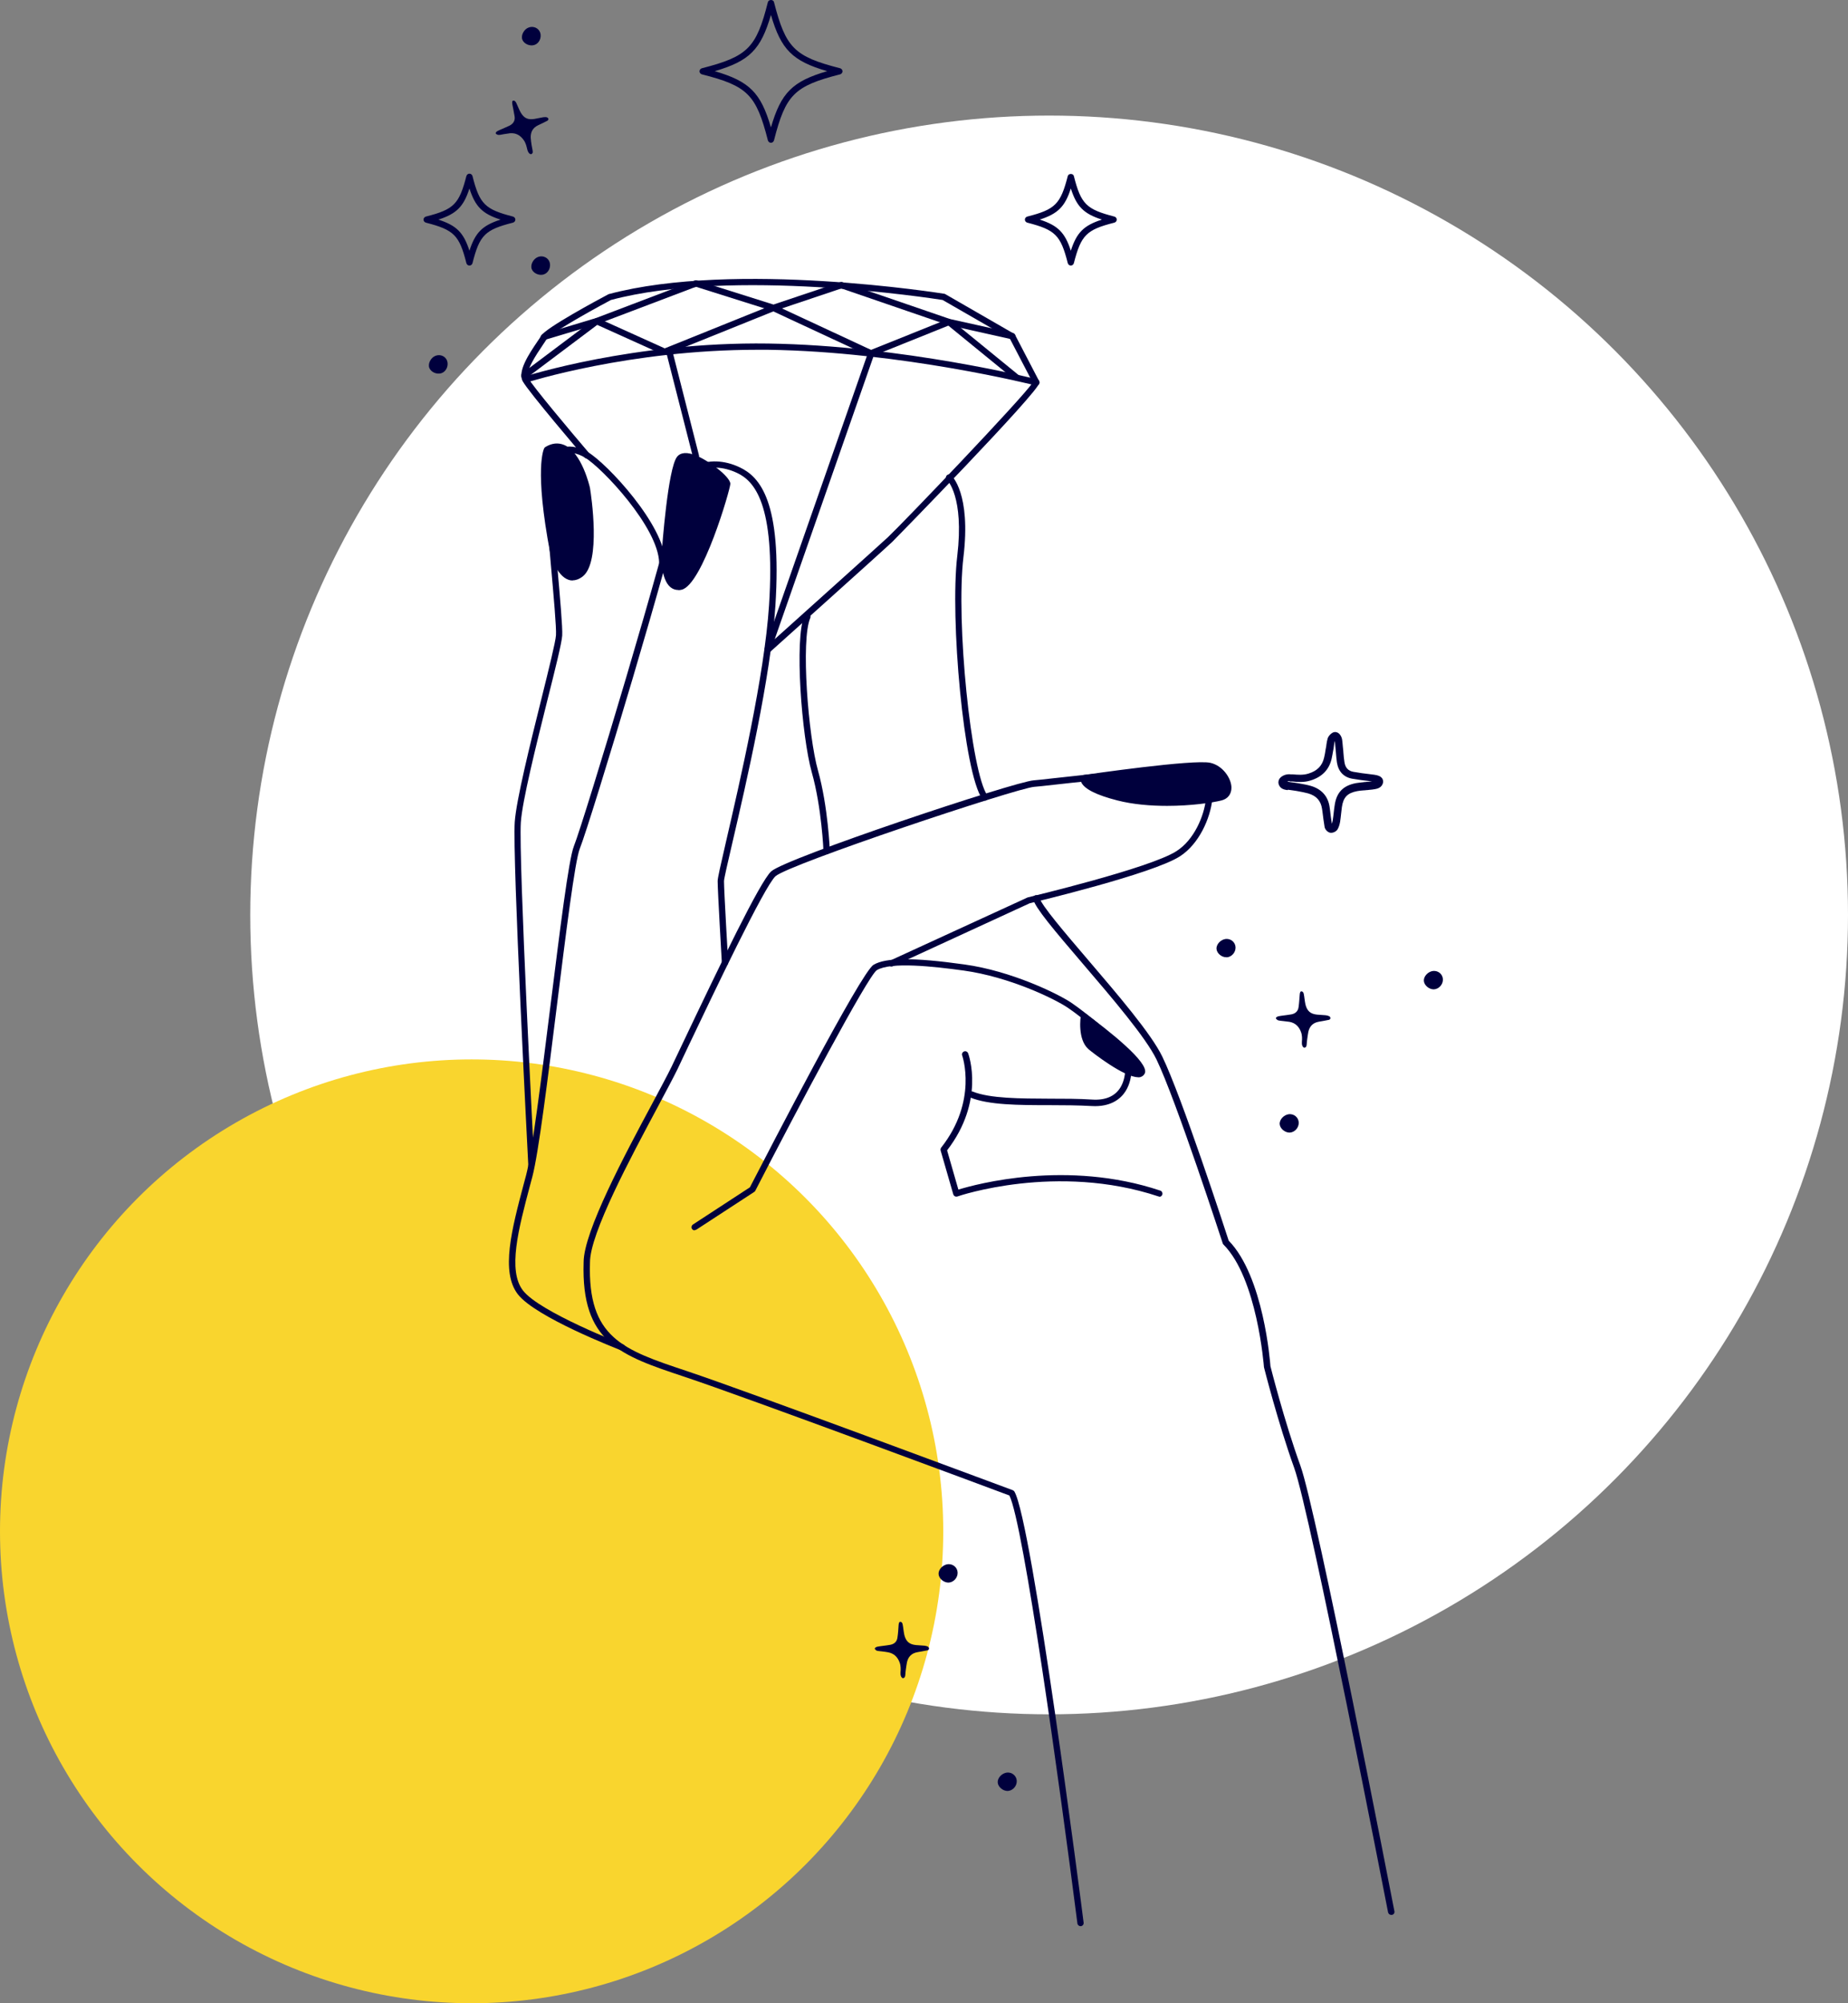 <svg width="120" height="130" viewBox="0 0 120 130" fill="none" xmlns="http://www.w3.org/2000/svg">
<rect x="0" y="0" width="120" height="130" fill="#808080" stroke="none"/>
<circle cx="68.125" cy="59.375" r="51.875" fill="white"/>
<circle cx="30.625" cy="99.375" r="30.625" fill="#F9D52E"/>
<path d="M32.395 8.755C32.502 8.755 32.609 8.722 32.716 8.706C32.848 8.689 32.98 8.665 33.112 8.648C33.499 8.615 33.779 8.772 34.002 9.085C34.142 9.274 34.191 9.497 34.233 9.678C34.249 9.744 34.257 9.769 34.266 9.793C34.323 9.942 34.439 10.041 34.521 9.991C34.62 9.925 34.595 9.835 34.579 9.736C34.562 9.629 34.538 9.521 34.521 9.423C34.496 9.266 34.472 9.101 34.463 8.945C34.447 8.574 34.595 8.294 34.941 8.129C35.147 8.03 35.353 7.939 35.551 7.832C35.584 7.816 35.617 7.742 35.609 7.709C35.6 7.667 35.543 7.618 35.502 7.61C35.428 7.593 35.345 7.602 35.263 7.61C35.081 7.643 34.892 7.684 34.711 7.717C34.282 7.791 34.018 7.667 33.804 7.288C33.746 7.181 33.697 7.074 33.648 6.959C33.606 6.86 33.565 6.761 33.516 6.662C33.474 6.596 33.433 6.522 33.334 6.53C33.26 6.53 33.244 6.621 33.269 6.769C33.318 7.033 33.376 7.297 33.417 7.56C33.458 7.832 33.326 8.03 33.087 8.154C32.931 8.228 32.766 8.294 32.609 8.368C32.51 8.409 32.411 8.45 32.313 8.5C32.214 8.549 32.156 8.64 32.206 8.681C32.247 8.722 32.321 8.755 32.379 8.755H32.395Z" fill="#00003D"/>
<path d="M35.303 17.811C35.616 17.712 35.789 17.341 35.691 17.02C35.592 16.715 35.254 16.559 34.941 16.674C34.627 16.789 34.422 17.185 34.529 17.465C34.636 17.737 35.007 17.902 35.303 17.811Z" fill="#00003D"/>
<path d="M34.694 2.921C35.007 2.822 35.18 2.452 35.081 2.13C34.982 1.825 34.644 1.669 34.331 1.784C34.018 1.899 33.812 2.295 33.919 2.575C34.026 2.847 34.397 3.012 34.694 2.921Z" fill="#00003D"/>
<path d="M28.653 24.222C28.966 24.123 29.139 23.752 29.04 23.431C28.941 23.126 28.603 22.97 28.29 23.085C27.977 23.2 27.771 23.596 27.878 23.876C27.985 24.148 28.356 24.313 28.653 24.222Z" fill="#00003D"/>
<path d="M83.022 66.223C83.121 66.247 83.236 66.247 83.343 66.264C83.475 66.28 83.607 66.297 83.739 66.313C84.118 66.387 84.348 66.618 84.48 66.972C84.563 67.195 84.554 67.417 84.538 67.607C84.538 67.673 84.538 67.698 84.538 67.731C84.546 67.887 84.645 68.019 84.728 67.986C84.835 67.953 84.843 67.854 84.851 67.755C84.859 67.648 84.868 67.541 84.884 67.434C84.909 67.277 84.925 67.112 84.958 66.956C85.041 66.593 85.263 66.371 85.634 66.305C85.856 66.264 86.079 66.231 86.301 66.181C86.343 66.173 86.392 66.115 86.392 66.074C86.392 66.033 86.359 65.967 86.318 65.951C86.252 65.918 86.169 65.893 86.087 65.885C85.898 65.868 85.716 65.86 85.527 65.844C85.098 65.802 84.876 65.613 84.769 65.184C84.744 65.069 84.728 64.945 84.711 64.83C84.695 64.723 84.686 64.616 84.662 64.509C84.645 64.434 84.62 64.352 84.522 64.336C84.447 64.319 84.406 64.401 84.398 64.55C84.373 64.814 84.365 65.085 84.324 65.349C84.291 65.621 84.118 65.778 83.854 65.827C83.681 65.86 83.508 65.876 83.335 65.901C83.228 65.918 83.121 65.926 83.013 65.951C82.906 65.975 82.824 66.049 82.857 66.099C82.89 66.148 82.948 66.206 83.005 66.214L83.022 66.223Z" fill="#00003D"/>
<path d="M83.624 51.25L83.773 51.267C83.905 51.283 84.028 51.3 84.16 51.324L84.3 51.349C84.523 51.39 84.737 51.431 84.951 51.489C85.487 51.646 85.775 51.975 85.849 52.503L85.874 52.676C85.915 53.005 85.957 53.343 86.014 53.673C86.047 53.846 86.228 54.027 86.401 54.044C86.418 54.044 86.426 54.044 86.443 54.044C86.599 54.044 86.789 53.945 86.863 53.804C86.937 53.673 86.987 53.516 87.019 53.335C87.044 53.162 87.069 52.98 87.085 52.807C87.102 52.659 87.118 52.519 87.135 52.379C87.225 51.745 87.489 51.464 88.124 51.341C88.255 51.316 88.396 51.3 88.544 51.291C88.602 51.291 88.668 51.283 88.725 51.275C88.783 51.275 88.841 51.267 88.906 51.258C89.03 51.25 89.162 51.234 89.294 51.209C89.426 51.184 89.722 51.127 89.805 50.805C89.829 50.698 89.805 50.591 89.747 50.508C89.656 50.385 89.5 50.311 89.244 50.278L88.989 50.245C88.626 50.204 88.247 50.154 87.885 50.088C87.547 50.031 87.349 49.816 87.3 49.446C87.267 49.248 87.25 49.05 87.234 48.844C87.234 48.753 87.217 48.654 87.209 48.564L87.192 48.399C87.184 48.267 87.168 48.135 87.151 48.003C87.118 47.797 87.003 47.616 86.855 47.542C86.756 47.492 86.64 47.492 86.541 47.542C86.418 47.608 86.27 47.748 86.212 47.921C86.171 48.061 86.146 48.201 86.129 48.333C86.129 48.391 86.113 48.448 86.105 48.498L86.072 48.679C86.047 48.844 86.022 49.009 85.981 49.165C85.858 49.701 85.528 50.031 84.959 50.204C84.613 50.311 84.251 50.278 83.954 50.253H83.839C83.789 50.253 83.748 50.245 83.715 50.245C83.451 50.245 83.221 50.36 83.097 50.517C83.023 50.624 82.998 50.739 83.023 50.863C83.114 51.209 83.427 51.25 83.608 51.275L83.624 51.25ZM83.74 50.714C83.74 50.714 83.789 50.714 83.822 50.714H83.921C84.234 50.747 84.671 50.789 85.108 50.648C85.849 50.418 86.302 49.948 86.467 49.248C86.509 49.075 86.533 48.902 86.566 48.729L86.599 48.556C86.607 48.498 86.616 48.432 86.624 48.366C86.64 48.267 86.649 48.168 86.673 48.078C86.69 48.185 86.698 48.292 86.706 48.399L86.723 48.572C86.731 48.663 86.739 48.753 86.748 48.844C86.764 49.05 86.781 49.264 86.813 49.478C86.904 50.063 87.25 50.434 87.802 50.533C88.181 50.599 88.56 50.648 88.931 50.69L89.096 50.706C89.022 50.714 88.948 50.723 88.865 50.731C88.799 50.731 88.742 50.739 88.676 50.747C88.618 50.747 88.56 50.756 88.503 50.764C88.354 50.78 88.198 50.797 88.041 50.822C87.209 50.986 86.781 51.431 86.665 52.272C86.64 52.42 86.624 52.569 86.607 52.717C86.591 52.89 86.566 53.055 86.541 53.228C86.525 53.318 86.509 53.392 86.484 53.458C86.434 53.17 86.401 52.873 86.368 52.585L86.344 52.412C86.253 51.687 85.825 51.201 85.1 50.995C84.869 50.929 84.63 50.888 84.399 50.846L84.259 50.822C84.119 50.797 83.979 50.78 83.847 50.764L83.682 50.739C83.682 50.739 83.616 50.731 83.583 50.723C83.624 50.706 83.682 50.69 83.748 50.69L83.74 50.714Z" fill="#00003D"/>
<path d="M83.707 72.304C83.369 72.337 83.072 72.658 83.097 72.955C83.122 73.243 83.443 73.507 83.748 73.499C84.078 73.482 84.35 73.177 84.333 72.839C84.317 72.518 84.037 72.279 83.707 72.304Z" fill="#00003D"/>
<path d="M93.068 63.009C92.73 63.042 92.434 63.363 92.459 63.66C92.483 63.948 92.805 64.212 93.109 64.204C93.439 64.187 93.711 63.882 93.695 63.544C93.678 63.223 93.398 62.984 93.068 63.009Z" fill="#00003D"/>
<path d="M79.645 62.127C79.974 62.111 80.246 61.806 80.23 61.468C80.213 61.146 79.933 60.907 79.603 60.932C79.266 60.965 78.969 61.286 78.994 61.583C79.018 61.872 79.34 62.135 79.645 62.119V62.127Z" fill="#00003D"/>
<path d="M60.271 106.863C60.205 106.83 60.123 106.806 60.04 106.797C59.851 106.781 59.669 106.773 59.48 106.756C59.051 106.715 58.829 106.525 58.722 106.097C58.697 105.982 58.681 105.858 58.664 105.743C58.648 105.635 58.639 105.528 58.615 105.421C58.598 105.347 58.574 105.265 58.475 105.248C58.4 105.232 58.359 105.314 58.351 105.462C58.334 105.726 58.318 105.998 58.277 106.262C58.244 106.534 58.071 106.69 57.807 106.74C57.634 106.773 57.461 106.789 57.288 106.814C57.181 106.83 57.074 106.839 56.967 106.863C56.859 106.888 56.777 106.962 56.81 107.012C56.843 107.061 56.901 107.119 56.958 107.127C57.057 107.152 57.173 107.152 57.28 107.168C57.412 107.185 57.544 107.201 57.675 107.226C58.054 107.3 58.285 107.531 58.417 107.885C58.499 108.108 58.491 108.33 58.475 108.52C58.475 108.585 58.475 108.61 58.475 108.643C58.483 108.8 58.582 108.932 58.664 108.899C58.771 108.866 58.779 108.767 58.788 108.668C58.796 108.561 58.804 108.454 58.821 108.346C58.845 108.19 58.862 108.025 58.895 107.869C58.977 107.506 59.2 107.284 59.571 107.218C59.793 107.176 60.016 107.143 60.238 107.094C60.279 107.086 60.329 107.028 60.329 106.987C60.329 106.946 60.296 106.88 60.255 106.863H60.271Z" fill="#00003D"/>
<path d="M61.556 101.507C61.219 101.54 60.922 101.861 60.947 102.158C60.971 102.447 61.293 102.71 61.598 102.702C61.927 102.685 62.199 102.381 62.183 102.043C62.166 101.721 61.886 101.482 61.556 101.507Z" fill="#00003D"/>
<path d="M65.396 115.029C65.058 115.062 64.762 115.384 64.787 115.68C64.811 115.969 65.133 116.232 65.438 116.224C65.767 116.208 66.039 115.903 66.023 115.565C66.006 115.244 65.726 115.005 65.396 115.029Z" fill="#00003D"/>
<path d="M90.341 124.267C90.242 124.267 90.159 124.201 90.135 124.102C90.085 123.846 85.083 98.129 84.037 95.253C82.99 92.344 82.084 88.759 82.076 88.727C82.067 88.636 81.639 82.966 79.447 80.766C79.422 80.742 79.406 80.717 79.397 80.684C79.365 80.593 76.373 71.389 75.096 68.752C74.404 67.327 72.237 64.789 70.325 62.556C68.413 60.322 67.235 58.93 67.087 58.353C67.054 58.246 67.12 58.13 67.235 58.098C67.342 58.073 67.457 58.13 67.49 58.246C67.63 58.757 69.097 60.471 70.646 62.284C72.575 64.541 74.766 67.096 75.475 68.571C76.736 71.167 79.529 79.72 79.785 80.511C82.059 82.843 82.479 88.422 82.496 88.66C82.496 88.66 83.394 92.229 84.441 95.113C85.495 98.021 90.341 122.965 90.546 124.028C90.571 124.143 90.497 124.25 90.382 124.267C90.365 124.267 90.357 124.267 90.341 124.267Z" fill="#00003D"/>
<path d="M70.167 125C70.068 125 69.977 124.926 69.961 124.819C68.824 115.936 66.459 98.862 65.544 97.049C64.333 96.596 48.429 90.671 44.466 89.353C40.263 87.952 37.733 87.112 37.898 81.912C37.898 79.934 40.576 74.924 42.356 71.612C42.883 70.623 43.345 69.766 43.609 69.222C43.782 68.859 44.037 68.324 44.342 67.681C46.74 62.638 49.352 57.208 50.077 56.548C51.025 55.683 65.89 50.723 67.126 50.64C67.332 50.624 67.81 50.574 68.453 50.5C73.957 49.882 77.74 49.602 78.349 50.212C78.671 50.533 78.803 51.127 78.72 51.885C78.588 53.096 77.871 54.769 76.611 55.576C74.814 56.722 67.192 58.534 66.863 58.617L57.98 62.704C57.873 62.753 57.757 62.704 57.708 62.605C57.658 62.498 57.708 62.383 57.807 62.333L66.731 58.238C66.846 58.205 74.65 56.351 76.388 55.238C77.534 54.513 78.185 52.972 78.308 51.852C78.374 51.234 78.284 50.739 78.061 50.517C77.468 49.923 70.719 50.673 68.502 50.92C67.851 50.995 67.374 51.044 67.159 51.061C66.022 51.143 51.231 56.079 50.357 56.862C49.632 57.521 46.312 64.509 44.713 67.862C44.408 68.505 44.153 69.041 43.98 69.412C43.708 69.964 43.246 70.829 42.719 71.818C40.964 75.097 38.302 80.05 38.31 81.928C38.154 86.823 40.444 87.589 44.597 88.974C48.701 90.342 65.585 96.645 65.758 96.703C65.8 96.72 65.841 96.753 65.865 96.785C67.011 98.672 70.233 123.706 70.365 124.769C70.381 124.885 70.299 124.984 70.183 125C70.175 125 70.167 125 70.159 125H70.167Z" fill="#00003D"/>
<path d="M45.11 79.844C45.044 79.844 44.978 79.811 44.937 79.753C44.871 79.654 44.904 79.53 44.995 79.465L48.695 77.05C49.955 74.611 55.905 63.108 56.721 62.613C57.512 62.135 59.333 62.127 62.629 62.589C65.661 63.009 68.652 64.467 69.55 65.061C70.498 65.695 72.913 67.673 73.275 68.299C73.506 68.703 73.646 69.922 73.094 70.804C72.789 71.29 72.146 71.851 70.885 71.776C70.028 71.727 69.073 71.719 68.15 71.719C66.123 71.719 64.203 71.71 63.008 71.224C62.901 71.183 62.851 71.059 62.892 70.952C62.934 70.845 63.057 70.796 63.164 70.837C64.285 71.29 66.254 71.29 68.15 71.299C69.073 71.299 70.037 71.299 70.91 71.356C71.767 71.414 72.393 71.15 72.748 70.582C73.217 69.823 73.077 68.777 72.921 68.497C72.624 67.969 70.325 66.058 69.328 65.39C68.455 64.805 65.546 63.396 62.579 62.984C60.593 62.712 57.849 62.407 56.935 62.959C56.35 63.347 51.785 71.949 49.041 77.281C49.024 77.314 48.999 77.338 48.967 77.355L45.225 79.794C45.225 79.794 45.151 79.827 45.11 79.827V79.844Z" fill="#00003D"/>
<path d="M75.293 77.652C75.293 77.652 75.252 77.652 75.227 77.643C68.618 75.443 62.232 77.619 62.175 77.643C62.125 77.66 62.059 77.66 62.01 77.635C61.96 77.611 61.919 77.561 61.903 77.512L61.079 74.66C61.062 74.594 61.079 74.529 61.112 74.479C63.51 71.439 62.488 68.522 62.48 68.497C62.438 68.39 62.496 68.274 62.603 68.233C62.71 68.192 62.826 68.25 62.867 68.357C62.916 68.48 63.963 71.463 61.499 74.652L62.232 77.198C63.394 76.844 69.278 75.237 75.343 77.264C75.45 77.297 75.507 77.421 75.474 77.528C75.441 77.611 75.367 77.668 75.277 77.668L75.293 77.652Z" fill="#00003D"/>
<path d="M40.388 87.639C40.388 87.639 40.338 87.639 40.313 87.622C40.091 87.532 34.792 85.488 33.631 83.997C32.493 82.538 33.235 79.753 34.018 76.803L34.166 76.251C34.562 74.735 35.163 69.906 35.748 65.234C36.358 60.364 36.927 55.757 37.264 54.917C37.957 53.178 43.461 34.868 43.84 32.429C44.005 31.358 44.467 30.616 45.192 30.229C45.966 29.817 47.029 29.85 48.035 30.328C49.336 30.946 50.787 32.52 50.35 39.318C50.053 43.925 48.438 50.904 47.565 54.653C47.268 55.922 47.013 57.026 47.013 57.183C47.013 57.834 47.285 62.416 47.285 62.465C47.285 62.58 47.202 62.679 47.087 62.679C46.971 62.679 46.873 62.597 46.873 62.481C46.864 62.292 46.601 57.842 46.601 57.175C46.601 56.977 46.774 56.227 47.161 54.546C48.026 50.805 49.641 43.85 49.938 39.277C50.358 32.66 48.957 31.202 47.861 30.691C46.971 30.27 46.049 30.238 45.389 30.584C44.78 30.905 44.392 31.548 44.252 32.487C43.849 35.066 38.377 53.244 37.652 55.065C37.33 55.865 36.737 60.652 36.16 65.283C35.575 69.972 34.974 74.817 34.57 76.358L34.422 76.91C33.663 79.761 32.955 82.448 33.96 83.749C35.048 85.15 40.412 87.227 40.462 87.243C40.569 87.284 40.618 87.4 40.577 87.507C40.544 87.589 40.47 87.639 40.388 87.639Z" fill="#00003D"/>
<path d="M34.513 75.855C34.406 75.855 34.315 75.773 34.307 75.657C34.265 74.842 33.268 55.691 33.425 53.343C33.524 51.926 34.422 48.3 35.147 45.391C35.642 43.397 36.07 41.675 36.103 41.222C36.136 40.744 35.955 38.725 35.765 36.582C35.444 32.94 35.238 30.518 35.378 30.073C35.518 29.628 35.872 29.265 36.325 29.092C36.894 28.878 37.553 28.968 38.188 29.348C39.383 30.056 43.165 34.053 43.214 36.525C43.214 36.64 43.124 36.731 43.008 36.731C42.918 36.731 42.802 36.64 42.802 36.525C42.753 34.226 39.094 30.353 37.982 29.694C37.454 29.38 36.919 29.298 36.474 29.471C36.136 29.603 35.872 29.875 35.765 30.196C35.642 30.6 35.946 34.036 36.169 36.541C36.367 38.791 36.54 40.736 36.507 41.246C36.474 41.733 36.062 43.389 35.534 45.482C34.809 48.382 33.911 51.992 33.82 53.368C33.664 55.691 34.686 75.435 34.702 75.633C34.702 75.748 34.62 75.839 34.504 75.847H34.496L34.513 75.855Z" fill="#00003D"/>
<path d="M53.679 55.436C53.572 55.436 53.481 55.345 53.473 55.238C53.473 55.214 53.358 52.404 52.715 50.129C52.056 47.789 51.57 41.444 52.237 39.936C52.287 39.829 52.402 39.788 52.509 39.829C52.616 39.879 52.657 39.994 52.616 40.101C51.99 41.518 52.484 47.781 53.119 50.014C53.77 52.338 53.885 55.189 53.885 55.222C53.885 55.337 53.803 55.428 53.688 55.436H53.679Z" fill="#00003D"/>
<path d="M63.955 51.942C63.889 51.942 63.831 51.909 63.79 51.86C62.571 50.17 61.681 40.076 62.159 36.088C62.62 32.215 61.508 31.152 61.491 31.144C61.409 31.07 61.401 30.938 61.475 30.855C61.549 30.773 61.672 30.765 61.763 30.839C61.812 30.888 63.057 32.017 62.562 36.146C62.06 40.299 63.057 50.138 64.12 51.629C64.186 51.72 64.161 51.852 64.07 51.917C64.037 51.942 63.988 51.959 63.947 51.959L63.955 51.942Z" fill="#00003D"/>
<path d="M70.397 50.492C70.397 50.492 70.084 51.093 72.606 51.736C75.127 52.379 78.299 51.983 79.28 51.736C80.252 51.489 79.618 49.94 78.555 49.701C77.492 49.454 70.405 50.492 70.405 50.492H70.397Z" fill="#00003D"/>
<path d="M75.778 52.297C74.715 52.297 73.578 52.206 72.548 51.942C71.197 51.596 70.414 51.201 70.216 50.772C70.15 50.616 70.167 50.484 70.208 50.401C70.241 50.344 70.299 50.303 70.365 50.294C70.653 50.253 77.509 49.256 78.597 49.503C79.396 49.684 79.956 50.5 79.964 51.11C79.964 51.53 79.734 51.835 79.33 51.942C78.695 52.099 77.328 52.297 75.787 52.297H75.778ZM70.645 50.665C70.768 50.83 71.205 51.168 72.655 51.538C75.103 52.165 78.193 51.802 79.223 51.538C79.445 51.481 79.552 51.341 79.552 51.11C79.552 50.649 79.099 50.031 78.506 49.899C77.69 49.709 72.754 50.36 70.645 50.657V50.665Z" fill="#00003D"/>
<path d="M70.382 65.942C70.382 65.942 70.16 67.36 70.811 67.928C71.462 68.497 73.901 70.203 74.148 69.552C74.395 68.901 70.382 65.942 70.382 65.942Z" fill="#00003D"/>
<path d="M73.901 69.906C72.995 69.906 70.959 68.324 70.679 68.085C69.954 67.45 70.168 65.975 70.185 65.918C70.193 65.843 70.242 65.786 70.308 65.761C70.374 65.736 70.448 65.745 70.506 65.786C72.047 66.923 74.601 68.942 74.346 69.634C74.296 69.766 74.189 69.856 74.049 69.898C74.008 69.906 73.959 69.914 73.901 69.914V69.906ZM70.555 66.33C70.539 66.791 70.597 67.467 70.951 67.772C71.874 68.579 73.695 69.659 73.959 69.486C73.975 69.123 72.261 67.615 70.555 66.33Z" fill="#00003D"/>
<path d="M43.164 36.014C43.164 36.014 43.065 38.313 44.211 38.066C45.348 37.819 47.218 31.803 47.218 31.391C47.218 30.979 44.697 29.035 44.128 29.768C43.56 30.501 43.164 36.014 43.164 36.014Z" fill="#00003D"/>
<path d="M44.046 38.288C43.848 38.288 43.675 38.222 43.527 38.099C42.917 37.58 42.95 36.162 42.958 36.006C42.999 35.437 43.37 30.41 43.964 29.644C44.104 29.463 44.408 29.282 45.051 29.504C45.933 29.809 47.424 30.93 47.424 31.399C47.424 31.745 45.612 37.983 44.252 38.272C44.186 38.288 44.112 38.296 44.046 38.296V38.288ZM43.37 36.03C43.354 36.409 43.403 37.464 43.791 37.794C43.898 37.884 44.013 37.901 44.161 37.876C45.084 37.678 46.979 31.976 47.012 31.408C46.938 31.16 45.546 30.007 44.689 29.842C44.491 29.801 44.351 29.826 44.293 29.908C43.906 30.402 43.527 33.929 43.37 36.039V36.03Z" fill="#00003D"/>
<path d="M35.921 35.874C35.921 35.874 36.564 38.148 37.701 37.25C38.838 36.352 38.097 31.721 38.097 31.721C38.097 31.721 37.289 28.112 35.501 29.183C35.501 29.183 34.867 30.345 35.913 35.874H35.921Z" fill="#00003D"/>
<path d="M37.182 37.67C37.084 37.67 36.993 37.654 36.927 37.629C36.161 37.382 35.773 36.08 35.732 35.94C35.732 35.94 35.732 35.931 35.732 35.923C34.677 30.386 35.312 29.142 35.337 29.092C35.353 29.059 35.378 29.034 35.411 29.01C35.831 28.754 36.243 28.713 36.639 28.878C37.784 29.372 38.295 31.581 38.311 31.671C38.394 32.174 39.036 36.467 37.842 37.406C37.594 37.596 37.372 37.662 37.191 37.662L37.182 37.67ZM36.12 35.833C36.218 36.179 36.573 37.085 37.042 37.242C37.207 37.291 37.38 37.242 37.57 37.102C38.427 36.426 38.089 33.023 37.891 31.762C37.759 31.193 37.248 29.611 36.457 29.265C36.21 29.158 35.946 29.183 35.666 29.331C35.576 29.595 35.221 31.078 36.12 35.833Z" fill="#00003D"/>
<path d="M67.291 25.013C67.291 25.013 67.258 25.013 67.242 25.013C67.16 24.988 58.524 22.821 49.872 22.698C49.641 22.698 49.418 22.698 49.188 22.698C40.857 22.698 34.256 24.807 34.191 24.824C34.083 24.865 33.968 24.799 33.935 24.692C33.902 24.585 33.96 24.469 34.067 24.436C34.133 24.412 41.162 22.17 49.88 22.294C58.59 22.418 67.258 24.593 67.349 24.618C67.456 24.642 67.522 24.758 67.497 24.865C67.473 24.956 67.39 25.021 67.3 25.021L67.291 25.013Z" fill="#00003D"/>
<path d="M35.32 22.08C35.229 22.08 35.147 22.022 35.122 21.931C35.089 21.824 35.155 21.709 35.262 21.676L38.706 20.638L45.125 18.198C45.167 18.182 45.216 18.182 45.257 18.198L50.226 19.764L54.569 18.306C54.61 18.289 54.659 18.289 54.701 18.306L61.688 20.703L65.775 21.61C65.882 21.635 65.957 21.742 65.932 21.857C65.907 21.964 65.8 22.038 65.685 22.014L61.573 21.099L54.635 18.718L50.292 20.176C50.251 20.193 50.21 20.193 50.16 20.176L45.191 18.61L38.822 21.025L35.361 22.063C35.361 22.063 35.32 22.071 35.303 22.071L35.32 22.08Z" fill="#00003D"/>
<path d="M66.056 24.725C66.006 24.725 65.965 24.708 65.924 24.675L61.581 21.132L56.637 23.118C56.588 23.134 56.522 23.134 56.472 23.118L50.218 20.209L43.238 23.019C43.189 23.044 43.131 23.035 43.074 23.019L38.781 21.083L34.174 24.544C34.084 24.609 33.952 24.593 33.886 24.502C33.82 24.412 33.836 24.28 33.927 24.214L38.632 20.679C38.69 20.629 38.772 20.621 38.838 20.654L43.164 22.607L50.144 19.797C50.201 19.772 50.259 19.781 50.309 19.797L56.563 22.706L61.532 20.712C61.598 20.687 61.68 20.695 61.738 20.745L66.171 24.362C66.262 24.436 66.27 24.56 66.204 24.651C66.163 24.7 66.105 24.725 66.047 24.725H66.056Z" fill="#00003D"/>
<path d="M49.847 42.359C49.847 42.359 49.764 42.351 49.731 42.326C49.657 42.276 49.624 42.178 49.649 42.087L56.373 22.871C56.414 22.764 56.53 22.706 56.637 22.747C56.744 22.788 56.802 22.904 56.761 23.011L50.308 41.477C52.022 39.936 56.909 35.552 57.659 34.86C58.557 34.02 66.434 25.796 67.061 24.824L65.578 21.981L61.21 19.468C60.427 19.344 47.556 17.366 39.67 19.468C37.767 20.481 35.657 21.717 35.501 21.997C35.443 22.096 35.344 22.244 35.221 22.426C34.85 22.978 34.075 24.115 34.306 24.544C34.586 25.063 37.017 27.955 38.261 29.413C38.335 29.496 38.327 29.628 38.236 29.702C38.154 29.776 38.022 29.768 37.948 29.677C37.8 29.504 34.314 25.425 33.943 24.741C33.589 24.099 34.364 22.953 34.874 22.195C34.99 22.03 35.08 21.89 35.138 21.791C35.426 21.28 38.838 19.451 39.522 19.088C47.754 16.888 61.185 19.047 61.317 19.064C61.342 19.064 61.367 19.08 61.383 19.088L65.833 21.651C65.833 21.651 65.891 21.701 65.915 21.734L67.473 24.725C67.473 24.725 67.498 24.799 67.498 24.832C67.456 25.442 58.038 35.075 57.947 35.157C57.041 36.006 50.061 42.252 49.995 42.318C49.954 42.351 49.905 42.367 49.855 42.367L49.847 42.359Z" fill="#00003D"/>
<path d="M45.192 29.809C45.101 29.809 45.019 29.743 44.994 29.652L43.255 22.838C43.23 22.731 43.296 22.615 43.404 22.59C43.511 22.566 43.626 22.632 43.651 22.739L45.389 29.553C45.414 29.661 45.348 29.776 45.241 29.801C45.225 29.801 45.208 29.801 45.192 29.801V29.809Z" fill="#00003D"/>
<path d="M30.483 17.235C30.392 17.235 30.31 17.169 30.285 17.078C29.824 15.257 29.478 14.919 27.657 14.449C27.566 14.425 27.5 14.342 27.5 14.252C27.5 14.161 27.566 14.079 27.657 14.054C29.478 13.592 29.816 13.246 30.285 11.425C30.31 11.335 30.392 11.269 30.483 11.269C30.574 11.269 30.656 11.335 30.681 11.425C31.142 13.246 31.488 13.584 33.309 14.054C33.4 14.079 33.466 14.161 33.466 14.252C33.466 14.342 33.4 14.425 33.309 14.449C31.488 14.911 31.142 15.257 30.681 17.078C30.656 17.169 30.574 17.235 30.483 17.235ZM28.464 14.252C29.642 14.631 30.104 15.092 30.483 16.27C30.862 15.092 31.323 14.631 32.502 14.252C31.323 13.873 30.862 13.411 30.483 12.233C30.104 13.411 29.642 13.873 28.464 14.252Z" fill="#00003D"/>
<path d="M69.534 17.234C69.443 17.234 69.361 17.169 69.336 17.078C68.874 15.257 68.528 14.919 66.707 14.449C66.617 14.425 66.551 14.342 66.551 14.251C66.551 14.161 66.617 14.078 66.707 14.054C68.528 13.592 68.866 13.246 69.336 11.425C69.385 11.244 69.69 11.244 69.731 11.425C70.193 13.246 70.539 13.584 72.36 14.054C72.451 14.078 72.517 14.161 72.517 14.251C72.517 14.342 72.451 14.425 72.36 14.449C70.539 14.911 70.201 15.257 69.731 17.078C69.707 17.169 69.624 17.234 69.534 17.234ZM67.515 14.251C68.693 14.63 69.155 15.092 69.534 16.27C69.913 15.092 70.374 14.63 71.553 14.251C70.374 13.872 69.913 13.411 69.534 12.233C69.155 13.411 68.693 13.872 67.515 14.251Z" fill="#00003D"/>
<path d="M50.061 9.266C49.971 9.266 49.888 9.2 49.863 9.11C49.105 6.143 48.545 5.575 45.578 4.825C45.488 4.8 45.422 4.718 45.422 4.627C45.422 4.536 45.488 4.454 45.578 4.429C48.545 3.671 49.114 3.111 49.863 0.136C49.913 -0.045 50.218 -0.045 50.259 0.136C51.017 3.102 51.577 3.671 54.552 4.429C54.643 4.454 54.709 4.536 54.709 4.627C54.709 4.718 54.643 4.8 54.552 4.825C51.577 5.583 51.017 6.143 50.259 9.11C50.234 9.2 50.152 9.266 50.061 9.266ZM46.411 4.619C48.669 5.278 49.402 6.011 50.061 8.269C50.72 6.011 51.454 5.278 53.712 4.619C51.454 3.959 50.72 3.226 50.061 0.968C49.402 3.226 48.669 3.959 46.411 4.619Z" fill="#00003D"/>
</svg>
